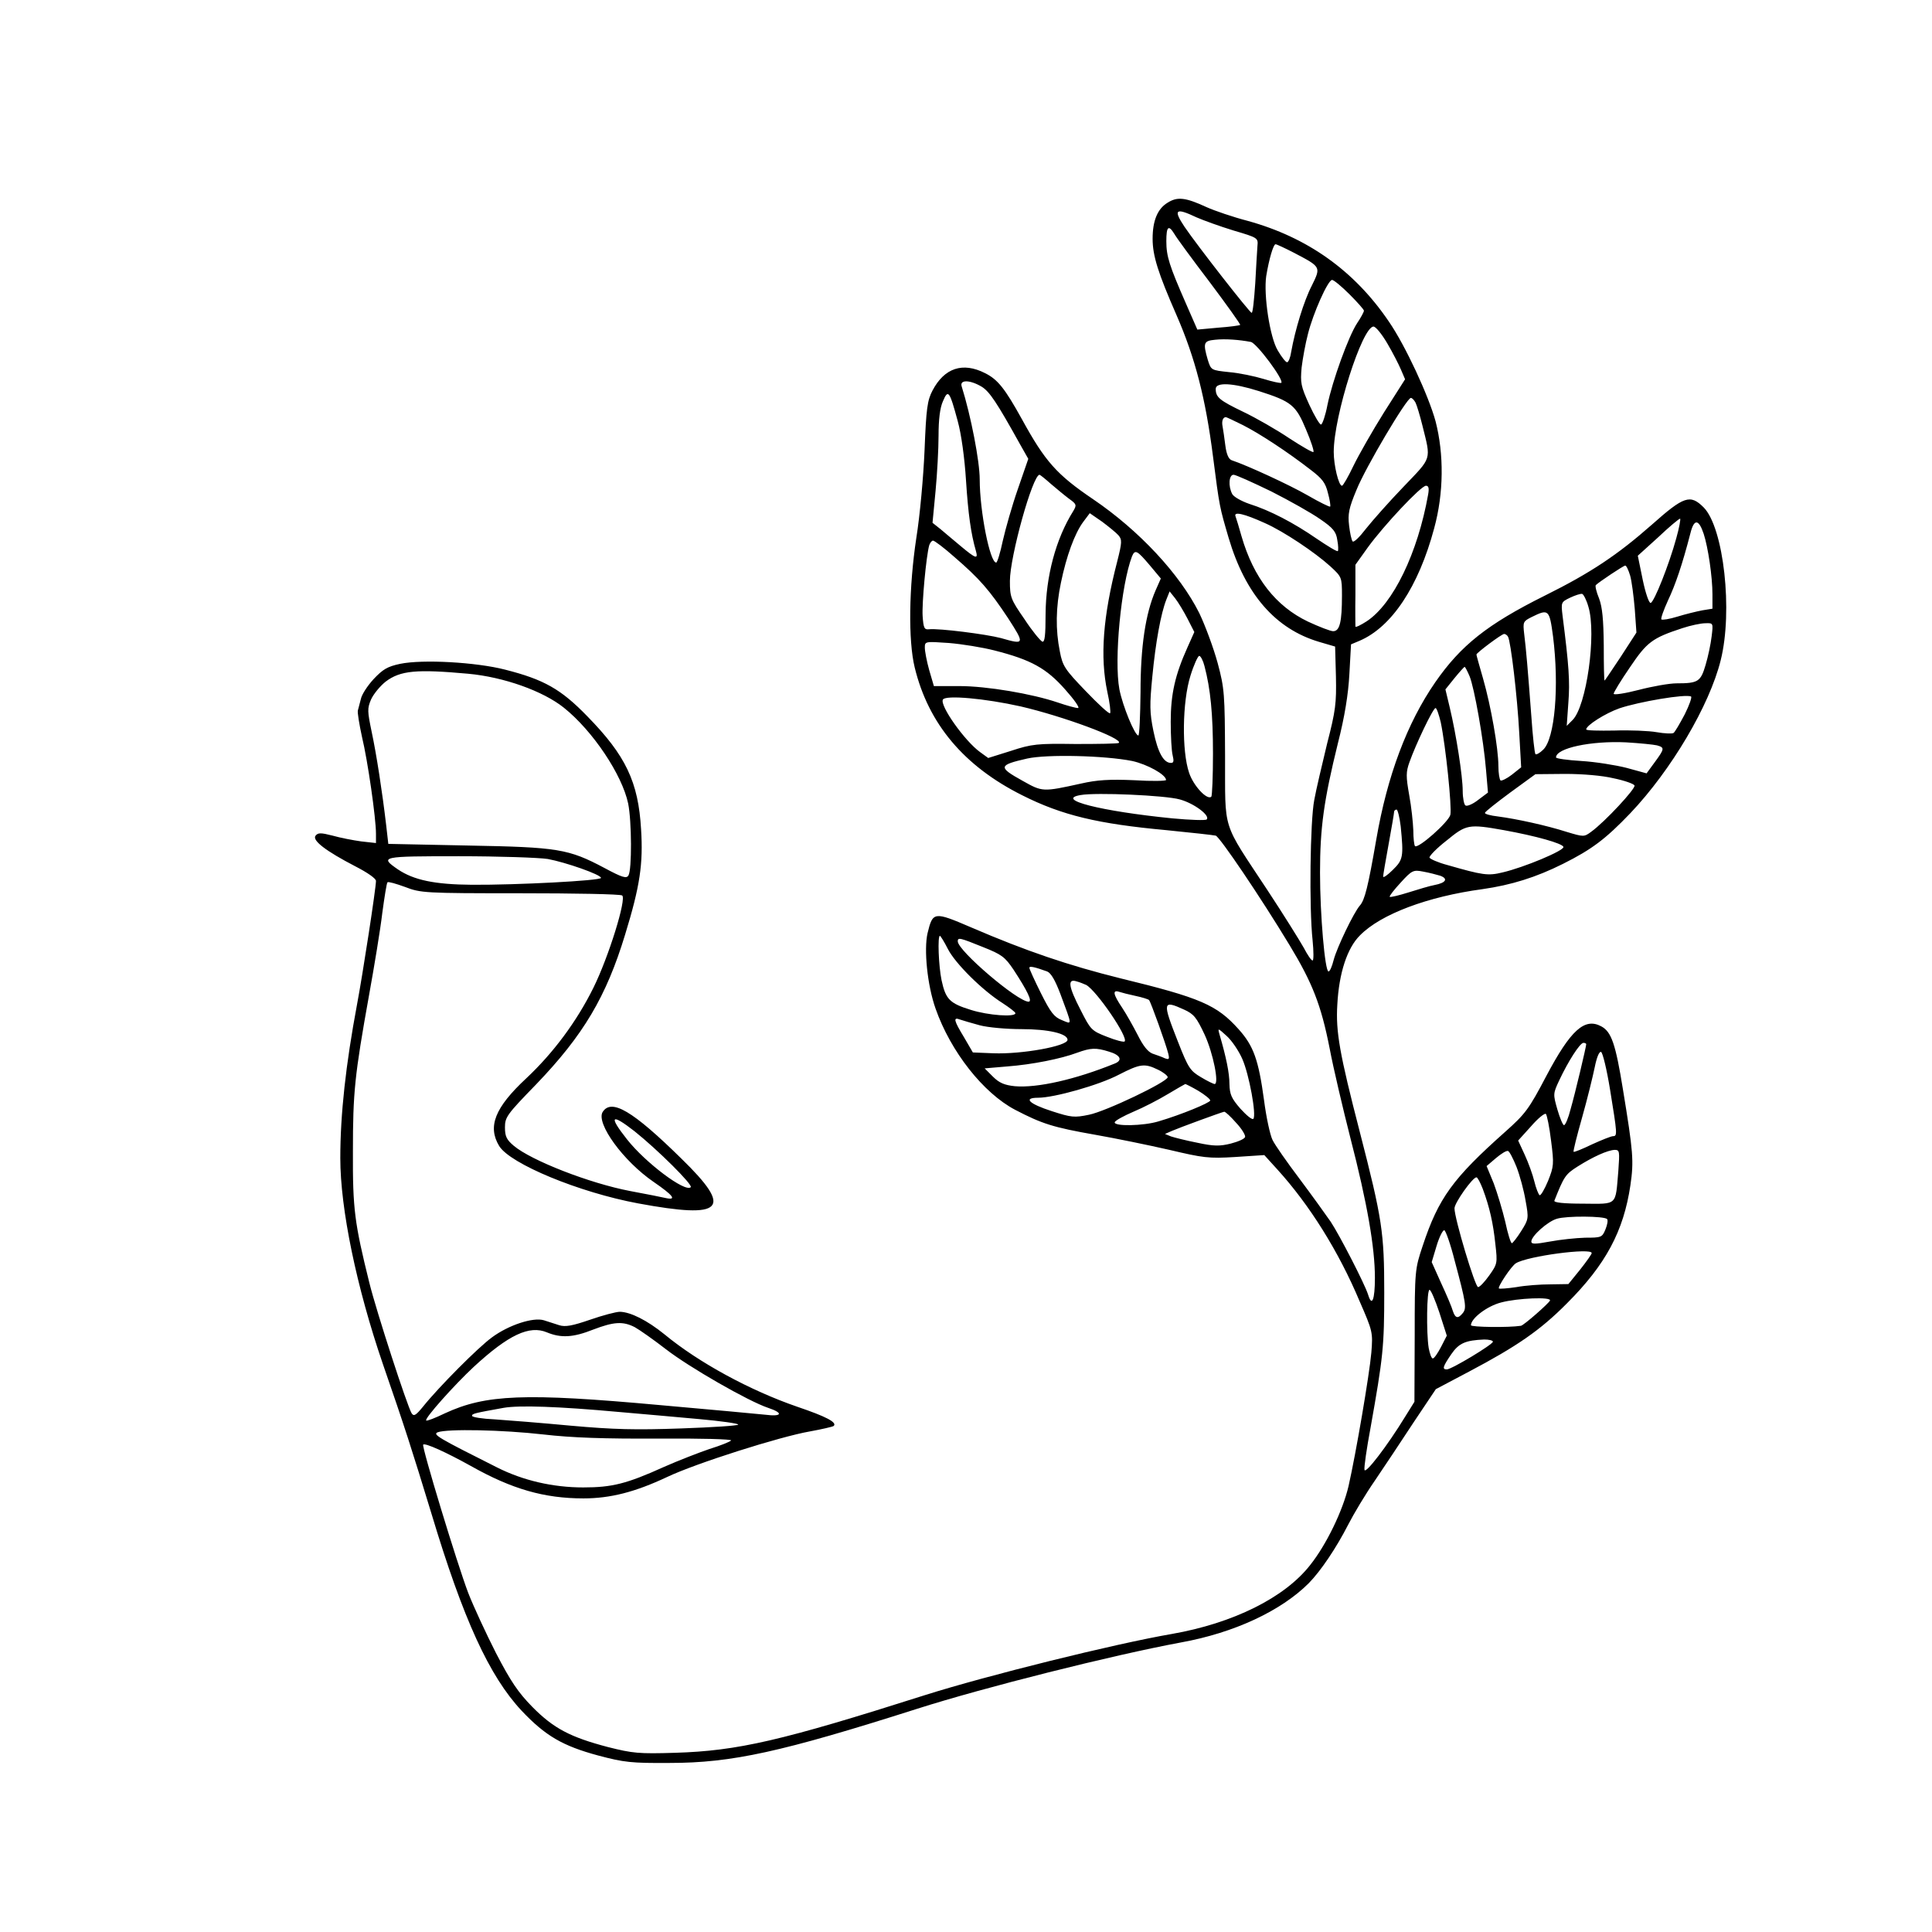 <?xml version="1.0" standalone="no"?>
<!DOCTYPE svg PUBLIC "-//W3C//DTD SVG 20010904//EN"
 "http://www.w3.org/TR/2001/REC-SVG-20010904/DTD/svg10.dtd">
<svg version="1.0" xmlns="http://www.w3.org/2000/svg"
 width="704pt" height="704pt" viewBox="0 0 704 704"
 preserveAspectRatio="xMidYMid meet">

<g transform="translate(0,704) scale(0.1,-0.1)"
fill="#000000" stroke="none">
<path d="M4254 6301 c-36 -22 -54 -65 -54 -131 0 -62 20 -125 87 -278 68 -156
106 -303 133 -515 24 -187 24 -184 57 -297 61 -206 171 -332 330 -379 l58 -17
3 -109 c2 -97 -1 -124 -32 -244 -18 -75 -40 -167 -47 -206 -15 -77 -19 -393
-6 -512 4 -40 4 -73 0 -73 -5 0 -19 21 -32 46 -14 25 -73 120 -133 211 -168
255 -153 208 -154 488 -1 226 -2 246 -27 339 -15 55 -45 136 -67 182 -71 142
-219 301 -387 415 -133 90 -175 138 -259 291 -62 112 -88 145 -134 168 -82 42
-149 19 -192 -63 -19 -36 -23 -66 -29 -217 -4 -96 -17 -240 -30 -320 -27 -179
-30 -373 -6 -472 50 -206 180 -360 392 -466 145 -73 275 -104 525 -127 91 -9
172 -18 180 -20 15 -5 162 -222 269 -399 83 -137 115 -218 146 -376 14 -74 49
-222 76 -328 61 -236 89 -398 89 -508 0 -81 -11 -108 -25 -61 -12 38 -103 215
-136 265 -18 26 -69 97 -114 157 -46 61 -90 124 -98 141 -9 18 -23 83 -31 145
-20 147 -38 198 -93 259 -79 88 -138 114 -430 185 -189 47 -343 99 -545 186
-135 58 -139 57 -158 -21 -14 -60 -1 -190 29 -275 55 -157 174 -308 290 -369
98 -51 138 -64 292 -91 74 -13 196 -38 270 -55 123 -29 143 -32 240 -26 l106
7 49 -54 c115 -127 221 -295 298 -478 48 -110 49 -114 43 -188 -7 -80 -56
-367 -83 -486 -21 -90 -81 -214 -140 -288 -93 -119 -281 -212 -504 -251 -209
-36 -676 -152 -900 -223 -522 -166 -681 -203 -910 -210 -132 -4 -154 -2 -245
21 -137 36 -198 68 -275 146 -52 53 -79 93 -133 197 -36 71 -82 170 -101 219
-41 108 -170 533 -164 540 7 7 84 -28 174 -78 149 -84 267 -118 410 -118 98 0
188 23 305 78 105 50 411 147 520 166 44 8 83 17 87 20 13 13 -27 34 -133 70
-171 59 -358 160 -484 264 -63 51 -123 81 -162 82 -14 0 -63 -13 -109 -29 -64
-22 -90 -27 -112 -20 -15 5 -41 13 -56 18 -39 12 -128 -17 -189 -62 -50 -36
-195 -182 -251 -252 -27 -33 -34 -37 -42 -25 -16 26 -128 370 -154 475 -54
218 -61 269 -60 480 0 214 6 275 59 570 19 105 41 238 48 298 8 59 16 110 19
112 3 3 31 -5 64 -17 57 -22 70 -23 419 -23 198 0 365 -3 372 -8 17 -11 -49
-224 -105 -337 -61 -123 -146 -237 -244 -329 -115 -107 -142 -176 -99 -247 40
-65 291 -169 506 -209 313 -58 348 -22 158 163 -178 175 -255 220 -287 170
-25 -41 75 -179 186 -255 70 -48 85 -67 46 -59 -13 3 -72 15 -132 26 -147 28
-360 111 -424 165 -26 22 -32 34 -32 67 0 37 7 47 113 156 173 180 256 320
325 547 54 176 66 257 58 383 -10 173 -56 269 -196 412 -96 99 -158 134 -300
170 -105 27 -300 38 -382 21 -47 -10 -63 -20 -97 -56 -22 -24 -43 -56 -46 -72
-4 -15 -9 -34 -11 -42 -2 -7 5 -50 15 -96 21 -87 51 -296 51 -353 l0 -34 -54
6 c-29 4 -76 13 -104 21 -43 11 -53 11 -62 0 -14 -17 37 -56 145 -112 43 -22
75 -44 75 -53 0 -26 -48 -339 -69 -450 -41 -219 -61 -400 -61 -560 0 -185 59
-470 155 -750 81 -234 105 -309 177 -545 116 -386 211 -593 329 -719 86 -91
149 -128 279 -163 94 -25 121 -28 260 -27 227 0 408 40 901 197 244 78 714
196 962 242 194 35 365 115 466 216 44 45 100 128 144 214 20 39 63 111 97
160 34 50 97 145 141 212 l81 121 121 64 c174 92 259 150 357 249 141 141 206
262 231 430 13 89 10 122 -27 348 -27 167 -42 211 -79 231 -61 33 -112 -14
-200 -180 -64 -122 -77 -139 -150 -204 -191 -170 -243 -241 -301 -416 -28 -84
-29 -89 -29 -326 l-1 -242 -33 -53 c-66 -108 -146 -212 -149 -195 -2 9 8 78
22 153 46 258 50 297 50 493 0 218 -7 267 -89 585 -74 286 -88 366 -82 464 6
115 36 207 83 253 76 77 246 141 446 168 105 15 195 43 293 92 106 53 156 91
246 185 149 157 288 392 329 557 45 179 11 483 -62 557 -49 49 -72 41 -189
-63 -125 -110 -222 -175 -389 -258 -211 -105 -307 -182 -400 -316 -103 -149
-175 -341 -215 -573 -30 -173 -42 -221 -60 -241 -22 -25 -83 -152 -95 -197 -6
-24 -14 -43 -19 -43 -13 0 -31 206 -31 360 0 164 14 264 65 471 25 98 38 179
42 253 l6 108 31 13 c117 50 215 197 272 410 35 128 36 270 5 390 -25 92 -110
276 -170 363 -126 186 -297 307 -514 367 -54 14 -121 37 -150 50 -78 36 -107
39 -143 16z m106 -53 c25 -11 86 -33 135 -48 88 -26 90 -27 87 -56 -1 -16 -5
-77 -8 -136 -4 -60 -9 -108 -13 -108 -7 0 -199 246 -245 314 -42 63 -32 70 44
34z m-81 -60 c7 -13 65 -92 129 -176 63 -84 113 -154 111 -156 -2 -2 -38 -7
-80 -10 l-76 -7 -42 96 c-60 137 -71 171 -71 226 0 54 8 61 29 27z m436 -69
c99 -52 99 -51 65 -120 -29 -56 -61 -162 -75 -241 -3 -21 -10 -38 -15 -38 -5
0 -20 19 -34 43 -29 48 -52 203 -42 271 10 61 26 116 34 116 4 0 34 -14 67
-31z m202 -151 c29 -29 53 -56 53 -60 0 -5 -11 -25 -25 -46 -31 -47 -90 -210
-108 -298 -7 -37 -18 -69 -23 -71 -5 -1 -24 31 -43 72 -31 68 -33 80 -28 136
4 33 14 88 23 122 19 76 73 197 88 197 6 0 34 -23 63 -52z m138 -179 c20 -34
42 -77 50 -96 l15 -35 -77 -121 c-42 -67 -92 -155 -111 -194 -19 -40 -38 -73
-42 -73 -12 0 -30 74 -30 123 0 131 104 457 145 457 8 0 30 -27 50 -61z m-497
5 c21 -4 121 -138 111 -149 -3 -2 -32 4 -64 14 -33 10 -90 22 -126 25 -66 7
-66 7 -78 45 -18 62 -15 69 27 73 37 4 88 0 130 -8z m-981 -163 c29 -18 55
-57 140 -210 l30 -53 -38 -110 c-21 -60 -45 -145 -55 -189 -9 -43 -20 -79 -24
-79 -23 0 -60 188 -60 303 0 66 -32 232 -66 340 -7 24 31 23 73 -2z m1010 -16
c119 -38 135 -51 172 -140 18 -42 30 -79 27 -82 -2 -3 -42 20 -88 50 -46 31
-121 74 -167 96 -87 42 -101 53 -101 84 0 25 62 22 157 -8z m-1097 -110 c13
-47 25 -135 30 -215 8 -123 18 -195 36 -257 9 -32 0 -29 -54 16 -26 22 -60 50
-75 63 l-29 23 11 115 c6 63 11 155 11 203 0 57 5 101 16 125 19 45 24 38 54
-73z m1668 68 c5 -10 16 -47 25 -83 32 -129 36 -114 -69 -224 -52 -54 -113
-123 -136 -152 -23 -30 -44 -51 -49 -47 -4 4 -10 31 -13 58 -5 42 -1 63 27
130 33 82 183 335 198 335 5 0 12 -8 17 -17z m-629 -82 c61 -31 162 -97 247
-163 42 -32 54 -47 63 -85 7 -25 10 -47 8 -49 -2 -2 -39 16 -82 41 -66 38
-220 109 -277 128 -11 4 -19 22 -23 54 -3 26 -8 57 -10 69 -4 19 1 34 12 34 2
0 30 -13 62 -29z m-700 -214 c20 -17 50 -42 66 -54 28 -20 29 -23 16 -45 -64
-102 -100 -238 -101 -376 0 -78 -3 -103 -12 -100 -7 3 -37 39 -65 82 -50 72
-53 80 -53 139 0 89 83 387 108 387 2 0 21 -15 41 -33z m804 -28 c67 -34 147
-79 178 -101 47 -32 58 -46 62 -76 4 -20 4 -38 2 -40 -3 -3 -37 18 -77 45 -84
58 -170 103 -246 127 -29 10 -57 26 -62 36 -15 29 -12 70 5 70 8 0 70 -28 138
-61z m571 -11 c-38 -213 -127 -398 -224 -462 -22 -14 -40 -23 -41 -19 0 5 -1
57 0 116 l0 109 45 63 c58 80 194 225 212 225 10 0 12 -9 8 -32z m-1129 -148
c14 -16 14 -25 -4 -96 -52 -201 -63 -347 -36 -475 9 -40 13 -75 10 -78 -4 -3
-43 33 -89 81 -76 79 -84 91 -94 144 -16 79 -15 161 4 251 20 97 50 179 81
221 l24 32 45 -31 c24 -18 51 -40 59 -49z m534 44 c68 -30 183 -107 239 -158
41 -38 42 -39 42 -106 0 -96 -8 -130 -32 -130 -10 0 -51 16 -92 35 -117 56
-198 159 -242 311 -9 32 -19 65 -22 73 -7 18 32 9 107 -25z m1499 -56 c-26
-95 -80 -231 -93 -235 -6 -2 -19 36 -29 84 l-18 88 74 67 c40 38 76 68 80 68
3 0 -3 -33 -14 -72z m100 17 c16 -49 32 -156 32 -221 l0 -52 -37 -6 c-21 -4
-62 -14 -91 -23 -29 -9 -55 -13 -58 -10 -3 3 8 34 24 69 27 57 52 130 82 246
13 52 30 51 48 -3z m-2731 -84 c93 -80 129 -122 196 -223 62 -96 61 -98 -26
-73 -53 14 -225 36 -262 32 -17 -2 -20 5 -23 48 -3 47 13 219 24 258 3 9 9 17
14 17 5 0 40 -26 77 -59z m712 -30 l41 -49 -19 -43 c-37 -85 -55 -205 -55
-371 -1 -87 -4 -158 -8 -158 -13 0 -57 107 -69 168 -20 107 6 380 46 485 11
26 19 21 64 -32z m1751 -38 c6 -21 13 -76 17 -123 l6 -85 -57 -88 c-32 -48
-58 -87 -59 -87 -2 0 -3 57 -3 128 -1 93 -5 139 -17 171 -10 24 -15 46 -12 49
11 11 101 71 107 71 4 1 12 -16 18 -36z m-1613 -157 l25 -49 -25 -56 c-45
-100 -61 -170 -61 -271 0 -52 3 -107 7 -122 5 -21 4 -28 -6 -28 -27 0 -48 38
-64 116 -14 68 -14 96 -4 199 12 125 31 229 51 280 l12 30 20 -25 c11 -14 31
-47 45 -74z m1461 43 c30 -99 -7 -363 -58 -413 l-21 -21 6 85 c6 76 2 135 -21
315 -6 50 -6 51 27 67 19 9 38 15 44 14 5 -1 16 -22 23 -47z m-129 -107 c23
-182 7 -374 -36 -414 -12 -12 -25 -19 -28 -16 -3 3 -10 65 -15 139 -13 172
-19 243 -26 299 -5 44 -4 46 28 62 61 30 64 27 77 -70z m578 -1 c-3 -27 -13
-74 -22 -104 -18 -61 -27 -67 -106 -67 -26 0 -88 -11 -138 -24 -50 -13 -91
-19 -91 -14 0 5 26 48 59 96 62 92 81 107 191 143 30 10 68 18 84 18 29 1 29
1 23 -48z m-742 -1 c10 -16 34 -218 41 -351 l7 -125 -34 -27 c-18 -14 -37 -23
-41 -21 -4 3 -8 27 -8 53 0 64 -27 218 -56 319 -13 45 -24 84 -24 87 0 6 92
75 101 75 4 0 11 -4 14 -10z m-1872 -50 c134 -34 190 -65 258 -142 34 -38 55
-68 47 -68 -8 0 -41 9 -73 20 -94 32 -259 60 -359 60 l-93 0 -17 58 c-9 32
-16 69 -16 82 0 23 1 23 88 17 48 -4 122 -16 165 -27z m766 -57 c22 -83 31
-175 31 -319 0 -83 -3 -153 -6 -157 -15 -14 -65 39 -81 87 -27 79 -25 259 5
354 12 39 27 72 32 72 5 0 14 -17 19 -37z m966 -37 c17 -41 51 -231 60 -342
l7 -82 -36 -27 c-19 -15 -40 -24 -46 -20 -5 3 -10 27 -10 53 0 54 -24 207 -47
303 l-16 67 33 41 c18 22 35 41 37 41 2 0 10 -15 18 -34z m-3649 9 c130 -12
273 -63 349 -124 105 -84 212 -244 234 -349 13 -64 14 -241 1 -262 -7 -12 -22
-8 -87 27 -132 70 -169 76 -498 82 l-290 6 -8 70 c-14 119 -35 256 -53 340
-15 73 -16 83 -2 116 9 20 33 49 53 65 54 41 113 46 301 29z m4433 -148 c-18
-34 -36 -65 -41 -68 -5 -3 -33 -2 -61 3 -28 5 -98 8 -154 6 -57 -1 -103 0
-103 4 0 15 70 59 121 77 71 24 241 53 261 43 4 -2 -6 -31 -23 -65z m-2420 29
c155 -36 374 -117 358 -133 -3 -3 -74 -4 -158 -4 -139 2 -159 0 -235 -25 l-83
-26 -29 21 c-56 40 -149 171 -136 192 10 17 153 4 283 -25z m1531 -58 c18 -87
41 -309 35 -337 -7 -27 -118 -125 -129 -114 -3 4 -6 29 -6 57 -1 28 -7 86 -15
129 -12 68 -12 84 1 120 23 65 86 197 95 197 4 0 12 -23 19 -52z m788 -84 c28
-8 28 -12 -8 -61 l-30 -41 -73 20 c-39 10 -114 22 -164 25 -51 3 -93 9 -93 13
0 34 127 61 255 55 50 -3 100 -8 113 -11z m-1912 -57 c54 -12 122 -49 123 -69
1 -4 -52 -5 -116 -1 -90 4 -136 1 -193 -12 -141 -31 -141 -31 -214 10 -90 50
-88 57 17 81 72 16 283 11 383 -9z m1754 -63 c39 -8 73 -20 76 -26 6 -10 -108
-133 -158 -169 -26 -19 -27 -19 -90 0 -72 23 -181 47 -250 56 -27 3 -48 9 -47
13 0 4 42 37 92 74 l92 67 108 1 c64 0 136 -6 177 -16z m-1581 -77 c52 -14
112 -59 98 -73 -4 -4 -60 -2 -125 4 -261 26 -430 69 -334 85 56 10 308 -1 361
-16z m805 -98 c11 -111 9 -122 -29 -159 -19 -19 -35 -30 -35 -24 0 5 9 58 20
118 11 60 20 113 20 118 0 4 4 8 9 8 4 0 11 -28 15 -61z m376 -14 c116 -21
213 -48 217 -61 4 -13 -144 -75 -222 -93 -53 -13 -72 -10 -201 27 -34 9 -63
22 -65 27 -1 6 26 34 62 62 72 59 80 61 209 38z m-3484 -105 c65 -12 194 -57
194 -69 0 -10 -307 -26 -470 -25 -136 1 -212 17 -270 56 -68 47 -61 48 222 48
146 0 291 -5 324 -10z m3252 -61 c30 -11 21 -26 -21 -34 -17 -3 -60 -16 -95
-27 -35 -11 -65 -18 -68 -16 -2 3 16 26 40 52 41 45 46 47 82 40 22 -4 49 -11
62 -15z m-1794 -267 c27 -53 126 -151 199 -197 26 -17 47 -33 47 -37 0 -15
-99 -8 -162 12 -78 24 -92 39 -107 108 -11 53 -15 162 -6 162 2 0 16 -22 29
-48z m128 7 c68 -27 80 -36 111 -82 51 -78 70 -117 55 -117 -40 0 -258 186
-258 220 0 15 8 13 92 -21z m234 -89 c14 -6 29 -32 48 -82 44 -119 44 -111 5
-95 -28 11 -41 28 -76 98 -23 46 -42 88 -42 92 -1 8 18 4 65 -13z m142 -49
c38 -21 155 -192 140 -206 -3 -3 -32 4 -64 17 -57 22 -60 26 -96 97 -45 87
-49 116 -15 105 12 -3 28 -10 35 -13z m180 -40 c24 -5 46 -12 49 -15 6 -6 61
-159 70 -195 5 -21 3 -23 -13 -17 -10 5 -31 12 -45 17 -17 7 -34 29 -53 67
-16 31 -41 76 -57 100 -33 49 -36 66 -11 58 9 -3 36 -10 60 -15z m177 -50 c35
-16 45 -28 75 -92 31 -68 53 -179 36 -179 -4 0 -27 11 -50 25 -39 23 -46 33
-84 130 -57 145 -56 152 23 116z m-745 -57 c30 -8 98 -14 152 -14 97 0 168
-16 168 -39 0 -23 -167 -53 -270 -49 l-75 3 -32 55 c-37 61 -41 75 -15 65 9
-3 42 -13 72 -21z m957 -123 c25 -57 52 -205 40 -218 -5 -4 -25 13 -47 37 -33
38 -39 52 -40 90 0 40 -12 98 -36 180 -7 25 -7 25 26 -5 18 -16 44 -54 57 -84z
m1253 54 c0 -9 -41 -182 -57 -237 -8 -32 -19 -58 -24 -58 -4 0 -15 26 -24 57
-16 56 -16 58 7 107 32 68 75 136 88 136 5 0 10 -2 10 -5z m-1739 -27 c41 -12
51 -31 22 -43 -145 -59 -284 -90 -365 -83 -38 4 -57 12 -80 35 l-30 30 82 7
c92 7 196 28 255 50 50 18 68 19 116 4z m1826 -139 c26 -160 27 -169 11 -169
-7 0 -42 -14 -77 -30 -35 -17 -65 -29 -67 -27 -2 2 12 58 31 125 19 67 39 149
46 183 7 35 16 58 23 56 6 -2 21 -64 33 -138z m-1647 73 c19 -9 35 -22 35 -27
0 -17 -226 -125 -287 -137 -53 -11 -64 -10 -135 13 -84 27 -106 49 -50 49 58
0 222 46 294 84 78 40 94 42 143 18z m147 -77 c23 -14 43 -30 43 -35 0 -8
-106 -52 -188 -76 -55 -17 -165 -19 -160 -3 2 6 33 23 68 38 36 15 92 44 125
64 33 20 62 36 64 37 2 0 24 -11 48 -25z m137 -116 c21 -22 35 -46 33 -52 -2
-7 -25 -17 -52 -24 -40 -10 -62 -10 -122 3 -41 8 -84 19 -96 23 l-22 9 25 11
c25 11 180 68 191 70 4 0 23 -17 43 -40z m1148 -66 c11 -85 10 -93 -11 -146
-13 -31 -27 -55 -31 -52 -4 3 -13 25 -19 50 -6 25 -22 69 -35 97 l-24 52 47
52 c25 29 50 49 54 45 4 -4 13 -48 19 -98z m-3340 35 c84 -67 214 -196 205
-204 -20 -20 -165 89 -232 174 -68 86 -59 97 27 30z m3214 -130 c12 -31 27
-86 33 -123 12 -65 11 -68 -16 -111 -15 -24 -31 -44 -34 -44 -4 0 -15 35 -24
78 -10 42 -29 105 -42 140 l-26 63 34 29 c19 16 38 28 44 26 5 -1 19 -28 31
-58z m371 -15 c-11 -128 -1 -120 -128 -119 -71 0 -108 4 -105 11 35 88 40 96
84 124 57 36 110 60 136 61 18 0 18 -6 13 -77z m-494 -65 c25 -67 38 -125 46
-202 8 -69 7 -72 -22 -113 -17 -24 -35 -43 -41 -43 -11 0 -86 250 -86 287 0
20 66 113 80 113 4 0 14 -19 23 -42z m453 -110 c4 -4 1 -21 -6 -38 -12 -29
-15 -30 -74 -30 -33 -1 -91 -7 -128 -14 -55 -10 -68 -10 -68 0 0 20 59 73 93
83 35 11 172 10 183 -1z m-555 -153 c41 -153 44 -172 29 -190 -17 -21 -27 -19
-36 8 -3 12 -22 57 -42 100 l-35 78 18 60 c10 33 23 58 28 56 5 -1 23 -52 38
-112z m499 29 c0 -4 -19 -31 -42 -60 l-43 -53 -65 -1 c-36 0 -92 -4 -124 -10
-33 -5 -62 -7 -64 -5 -6 5 46 83 62 92 42 26 276 57 276 37z m-555 -217 l27
-84 -21 -41 c-12 -23 -25 -42 -30 -42 -5 0 -11 17 -15 38 -9 56 -7 212 3 212
5 0 21 -38 36 -83z m403 44 c-4 -10 -96 -91 -106 -92 -45 -7 -182 -5 -182 2 0
25 59 70 110 83 60 16 184 21 178 7z m-3335 -97 c18 -10 69 -46 113 -80 85
-66 301 -190 373 -214 57 -19 51 -33 -11 -25 -29 3 -201 19 -383 35 -494 45
-635 39 -784 -30 -35 -17 -66 -29 -68 -26 -7 7 103 130 174 196 126 116 202
152 266 125 51 -21 95 -19 168 10 76 29 109 31 152 9z m3127 -53 c0 -10 -151
-101 -168 -101 -18 0 -14 11 16 55 28 41 52 51 120 54 17 0 32 -3 32 -8z
m-3185 -256 c83 -7 214 -19 293 -26 78 -7 142 -16 142 -20 0 -4 -93 -10 -207
-14 -167 -6 -247 -4 -403 10 -107 10 -232 20 -277 23 -46 2 -83 8 -83 13 0 8
10 10 115 29 57 10 201 5 420 -15z m-275 -82 c104 -12 222 -16 419 -15 151 1
270 -2 265 -7 -5 -5 -40 -19 -79 -31 -38 -13 -113 -42 -165 -65 -137 -62 -190
-75 -295 -75 -110 0 -219 25 -314 73 -213 107 -236 120 -216 128 35 13 236 9
385 -8z"/>
</g>
</svg>
